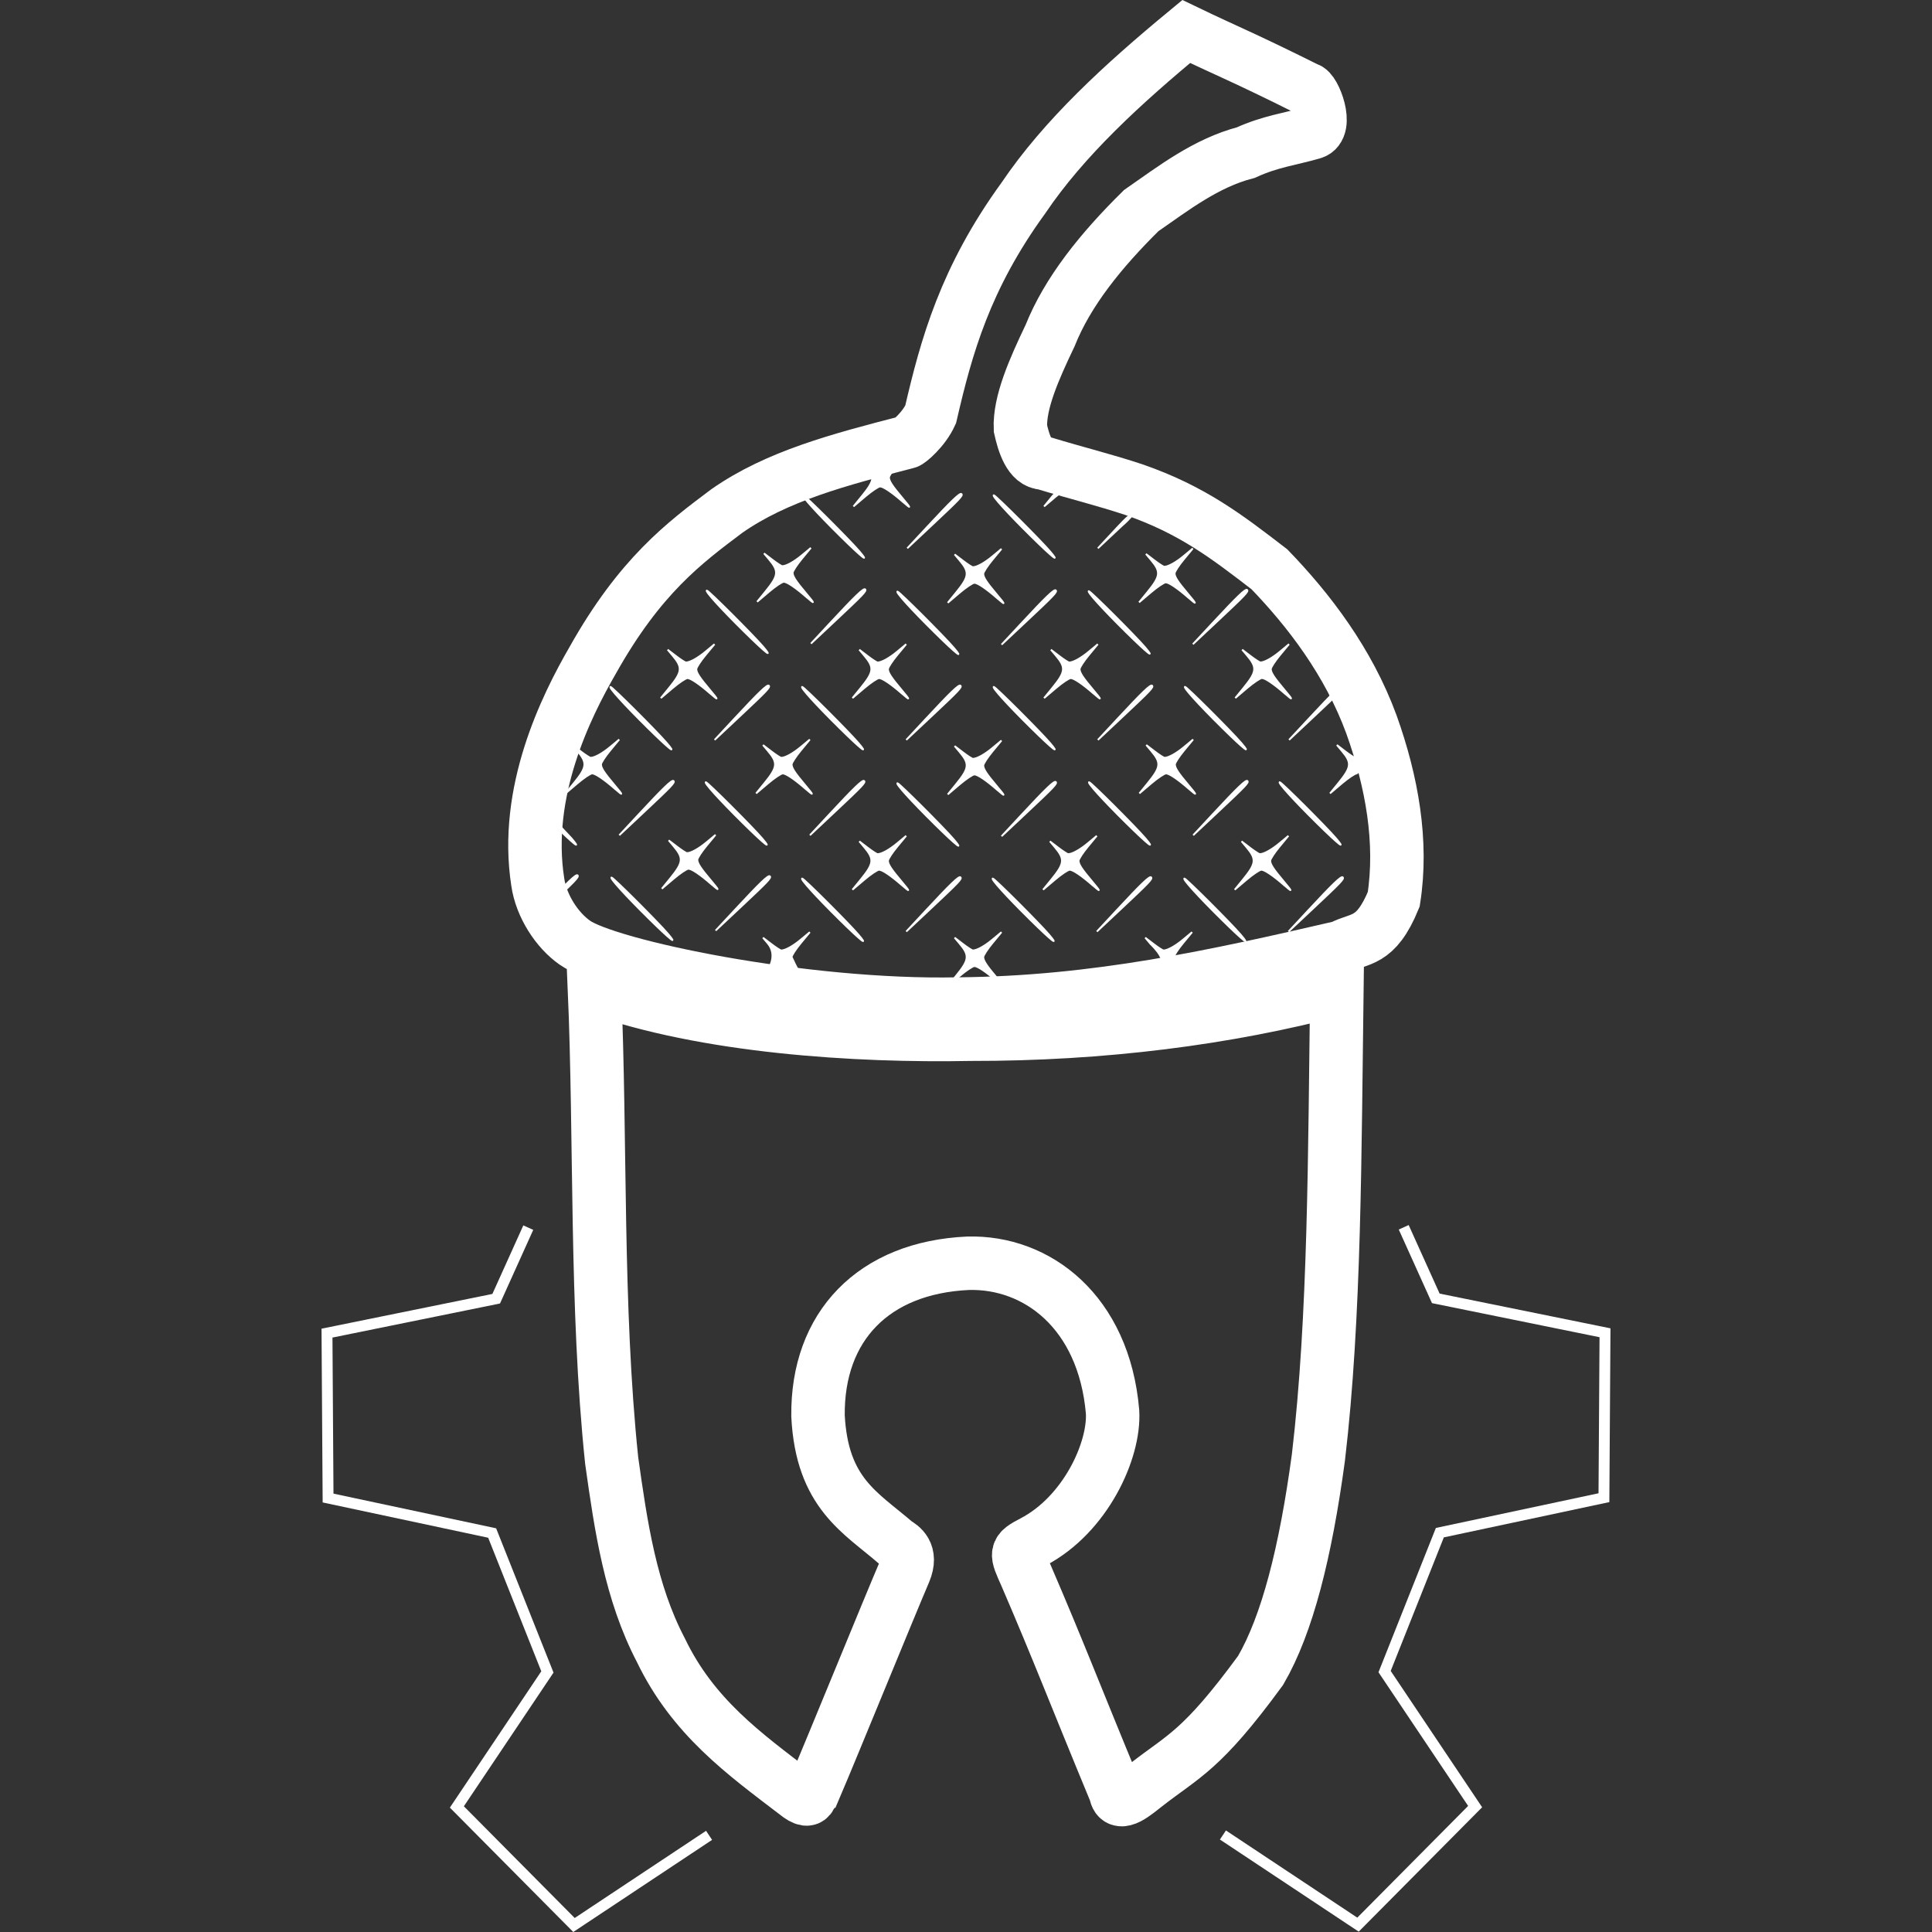 <?xml version="1.0" encoding="UTF-8" standalone="no"?>
<!-- Created with Inkscape (http://www.inkscape.org/) -->

<svg
   xmlns:dc="http://purl.org/dc/elements/1.1/"
   xmlns:cc="http://creativecommons.org/ns#"
   xmlns:rdf="http://www.w3.org/1999/02/22-rdf-syntax-ns#"
   xmlns:svg="http://www.w3.org/2000/svg"
   xmlns="http://www.w3.org/2000/svg"
   xmlns:sodipodi="http://sodipodi.sourceforge.net/DTD/sodipodi-0.dtd"
   xmlns:inkscape="http://www.inkscape.org/namespaces/inkscape"
   version="1.1"
   id="svg1414"
   width="512"
   height="512"
   viewBox="0 0 512 512"
   sodipodi:docname="akorn-icon-white.svg"
   inkscape:version="0.92.3 (2405546, 2018-03-11)">
  <rect x="0" y="0" width="512" height="512" fill="#333333" stroke="none"/>
  <defs
     id="defs1418" />
  <sodipodi:namedview
     pagecolor="#ffffff"
     bordercolor="#666666"
     borderopacity="1"
     objecttolerance="10"
     gridtolerance="10"
     guidetolerance="10"
     inkscape:pageopacity="0"
     inkscape:pageshadow="2"
     inkscape:window-width="1366"
     inkscape:window-height="703"
     id="namedview1416"
     showgrid="false"
     fit-margin-top="0"
     fit-margin-left="0"
     fit-margin-right="0"
     fit-margin-bottom="0"
     inkscape:zoom="0.6705729"
     inkscape:cx="-88.481581"
     inkscape:cy="176.35316"
     inkscape:window-x="0"
     inkscape:window-y="40"
     inkscape:window-maximized="1"
     inkscape:current-layer="svg1414" />
  <path
     style="fill:none;stroke:#ffffff;stroke-width:2.883px;stroke-linecap:butt;stroke-linejoin:miter;stroke-opacity:1"
     d="m 324.09,486.293 35.796,23.758 31.039,-31.284 -23.992,-35.777 14.642,-36.818 43.484,-9.271 0.285,-43.702 -44.842,-9.12 -8.502,-18.836"
     id="path1428"
     inkscape:connector-curvature="0"
     sodipodi:nodetypes="ccccccccc" />
  <path
     style="fill:none;stroke:#ffffff;stroke-width:2.883px;stroke-linecap:butt;stroke-linejoin:miter;stroke-opacity:1"
     d="m 187.91,486.386 -35.796,23.758 -31.039,-31.284 23.992,-35.777 -14.642,-36.818 -43.484,-9.271 -0.285,-43.702 44.842,-9.12 8.502,-18.836"
     id="path1428-2"
     inkscape:connector-curvature="0"
     sodipodi:nodetypes="ccccccccc" />
  <path
     style="fill:none;stroke:#ffffff;stroke-width:14.166;stroke-linecap:butt;stroke-linejoin:miter;stroke-miterlimit:4;stroke-dasharray:none;stroke-opacity:1"
     d="m 314.367,8.347 c -16.802,13.876 -32.395,28.171 -43.184,44.169 -15.401,21.217 -20.378,39.253 -24.551,57.312 -1.842,4.051 -5.807,7.306 -6.256,7.332 -17.858,4.622 -34.521,8.986 -47.796,18.289 -11.176,8.395 -22.92,17.105 -35.498,39.518 -7.141,12.352 -18.302,34.897 -14.567,58.793 0.919,6.361 5.122,12.789 9.854,16.076 8.625,6.132 60.281,17.103 101.555,16.245 36.582,-0.31 68.398,-7.396 101.527,-15.063 4.814,-2.619 9.089,-0.946 13.903,-12.698 2.382,-15.2 -0.475,-31.14 -5.901,-46.315 -6.124,-16.705 -16.658,-30.379 -27.046,-41.134 -11.3,-8.694 -20.446,-15.75 -35.898,-21.105 -7.994,-2.651 -14.344,-4.147 -24.011,-7.061 -3.62,-0.059 -5.218,-5.311 -6.076,-9.167 -0.298,-6.849 3.577,-15.627 7.861,-24.591 4.642,-11.643 13.432,-22.555 24.146,-33.127 8.502,-5.898 17.123,-12.613 27.721,-15.378 6.506,-2.97 11.829,-3.579 17.698,-5.276 4.389,-1.208 0.36,-11.502 -1.43,-11.577 C 329.005,14.92 325.673,13.784 314.367,8.347 Z M 157.527,261.613 c 1.744,41.24 0.306,84.551 4.572,125.43 2.474,17.634 5.002,34.906 13.03,50.251 8.509,17.723 22.108,27.481 35.74,37.885 5.048,4.135 3.515,-1.128 5.237,-1.746 4.479,-10.48 19.127,-46.45 23.605,-56.929 2.075,-5.004 -0.883,-6.743 -2.32,-7.624 -9.304,-8.063 -19.565,-13.131 -20.609,-33.662 -0.252,-23.722 14.714,-39.3 39.766,-40.442 18.233,-0.5 35.995,12.827 38.291,39.366 0.602,10.258 -7.221,27.267 -21.06,34.495 -4.894,2.556 -4.588,2.758 -1.881,8.852 8.852,20.559 12.741,30.963 23.752,57.56 0.66,4.469 5.707,-0.247 8.058,-2.016 9.973,-7.79 14.707,-8.955 30.368,-30.368 7.075,-12.162 11.911,-31.288 15.316,-56.428 4.399,-37.199 4.319,-81.228 4.888,-124.056 -29.133,7.704 -62.168,11.958 -97.123,11.895 -29.98,0.579 -70.308,-1.888 -99.629,-12.463 z"
     id="path1445"
     inkscape:connector-curvature="0"
     sodipodi:nodetypes="ccccccccccccccccccccccccccccccccccccccccc" />
  <g
     id="g2277"
     transform="matrix(2.883,0,0,2.883,4.094,-25.163)"
     style="fill:#ffffff;stroke:#ffffff">
    <path
       sodipodi:nodetypes="csccccscccscccccsscccsccc"
       inkscape:connector-curvature="0"
       id="path1044-7"
       d="m 84.525,84.518 c -2.168,-2.138 -3.676,-3.8 -3.446,-3.8 0.153,0 4.283,4.125 5.167,5.16 1.004,1.176 0.237,0.57 -1.721,-1.36 z m 7.906,-0.84 c 2.302,-2.474 3.062,-3.205 3.197,-3.071 0.146,0.146 -0.133,0.44 -2.743,2.889 l -2.24,2.102 z m -2.186,-2.344 c -0.994,-0.87 -1.801,-1.416 -2.095,-1.416 -0.158,0 -0.774,0.413 -1.368,0.917 l -1.081,0.917 0.764,-0.938 c 1.21,-1.486 1.251,-1.866 0.319,-2.973 l -0.453,-0.538 0.77,0.587 c 0.423,0.323 0.831,0.587 0.907,0.587 0.369,0 1.084,-0.395 1.817,-1.005 l 0.811,-0.675 -0.835,1.008 c -0.459,0.555 -0.835,1.133 -0.835,1.284 0,0.328 0.292,0.774 1.249,1.907 0.812,0.962 0.818,1.026 0.031,0.336 z"
       style="fill:#ffffff;stroke:#ffffff;stroke-width:0.16" />
    <path
       sodipodi:nodetypes="csccccscccscccccsscccsccc"
       inkscape:connector-curvature="0"
       id="path1044-1"
       d="m 93.379,75.663 c -2.168,-2.138 -3.676,-3.8 -3.446,-3.8 0.153,0 4.283,4.125 5.167,5.16 1.004,1.176 0.237,0.57 -1.721,-1.36 z m 7.906,-0.84 c 2.302,-2.474 3.062,-3.205 3.197,-3.071 0.146,0.146 -0.133,0.44 -2.743,2.889 l -2.24,2.102 z m -2.186,-2.344 c -0.994,-0.87 -1.801,-1.416 -2.095,-1.416 -0.158,0 -0.774,0.413 -1.368,0.917 l -1.081,0.917 0.764,-0.938 c 1.21,-1.486 1.251,-1.866 0.319,-2.973 l -0.453,-0.538 0.77,0.587 c 0.423,0.323 0.831,0.587 0.907,0.587 0.369,0 1.084,-0.395 1.817,-1.005 l 0.811,-0.675 -0.835,1.008 c -0.459,0.555 -0.835,1.133 -0.835,1.284 0,0.328 0.292,0.774 1.249,1.907 0.812,0.962 0.818,1.026 0.031,0.336 z"
       style="fill:#ffffff;stroke:#ffffff;stroke-width:0.16" />
    <path
       sodipodi:nodetypes="csccccscccscccccsscccsccc"
       inkscape:connector-curvature="0"
       id="path1044-6"
       d="m 75.764,75.663 c -2.168,-2.138 -3.676,-3.8 -3.446,-3.8 0.153,0 4.283,4.125 5.167,5.16 1.004,1.176 0.237,0.57 -1.721,-1.36 z m 7.906,-0.84 c 2.302,-2.474 3.062,-3.205 3.197,-3.071 0.146,0.146 -0.133,0.44 -2.743,2.889 l -2.24,2.102 z m -2.186,-2.344 c -0.994,-0.87 -1.801,-1.416 -2.095,-1.416 -0.158,0 -0.774,0.413 -1.368,0.917 l -1.081,0.917 0.764,-0.938 c 1.21,-1.486 1.251,-1.866 0.319,-2.973 l -0.453,-0.538 0.77,0.587 c 0.423,0.323 0.831,0.587 0.907,0.587 0.369,0 1.084,-0.395 1.817,-1.005 l 0.811,-0.675 -0.835,1.008 c -0.459,0.555 -0.835,1.133 -0.835,1.284 0,0.328 0.292,0.774 1.249,1.907 0.812,0.962 0.818,1.026 0.031,0.336 z"
       style="fill:#ffffff;stroke:#ffffff;stroke-width:0.16" />
    <path
       sodipodi:nodetypes="csccccscccscccccsscccsccc"
       inkscape:connector-curvature="0"
       id="path1044-9"
       d="m 84.525,66.902 c -2.168,-2.138 -3.676,-3.8 -3.446,-3.8 0.153,0 4.283,4.125 5.167,5.16 1.004,1.176 0.237,0.57 -1.721,-1.36 z m 7.906,-0.84 c 2.302,-2.474 3.062,-3.205 3.197,-3.071 0.146,0.146 -0.133,0.44 -2.743,2.889 l -2.24,2.102 z M 90.245,63.718 c -0.994,-0.87 -1.801,-1.416 -2.095,-1.416 -0.158,0 -0.774,0.413 -1.368,0.917 l -1.081,0.917 0.764,-0.938 c 1.21,-1.486 1.251,-1.866 0.319,-2.973 l -0.453,-0.538 0.77,0.587 c 0.423,0.323 0.831,0.587 0.907,0.587 0.369,0 1.084,-0.395 1.817,-1.005 l 0.811,-0.675 -0.835,1.008 c -0.459,0.555 -0.835,1.133 -0.835,1.284 0,0.328 0.292,0.774 1.249,1.907 0.812,0.962 0.818,1.026 0.031,0.336 z"
       style="fill:#ffffff;stroke:#ffffff;stroke-width:0.16" />
    <path
       sodipodi:nodetypes="csccccscccscccccsscccsccc"
       inkscape:connector-curvature="0"
       id="path1044-8"
       d="m 66.91,84.424 c -2.168,-2.138 -3.676,-3.8 -3.446,-3.8 0.153,0 4.283,4.125 5.167,5.16 1.004,1.176 0.237,0.57 -1.721,-1.36 z m 7.906,-0.84 c 2.302,-2.474 3.062,-3.205 3.197,-3.071 0.146,0.146 -0.133,0.44 -2.743,2.889 l -2.24,2.102 z M 72.629,81.241 c -0.994,-0.87 -1.801,-1.416 -2.095,-1.416 -0.158,0 -0.774,0.413 -1.368,0.917 l -1.081,0.917 0.764,-0.938 c 1.21,-1.486 1.251,-1.866 0.319,-2.973 l -0.453,-0.538 0.77,0.587 c 0.423,0.323 0.831,0.587 0.907,0.587 0.369,0 1.084,-0.395 1.817,-1.005 l 0.811,-0.675 -0.835,1.008 c -0.459,0.555 -0.835,1.133 -0.835,1.284 0,0.328 0.292,0.774 1.249,1.907 0.812,0.962 0.818,1.026 0.031,0.336 z"
       style="fill:#ffffff;stroke:#ffffff;stroke-width:0.16" />
    <path
       sodipodi:nodetypes="csccccscccscccccsscccsccc"
       inkscape:connector-curvature="0"
       id="path1044-13"
       d="m 58.242,93.186 c -2.168,-2.138 -3.676,-3.8 -3.446,-3.8 0.153,0 4.283,4.125 5.167,5.16 1.004,1.176 0.237,0.57 -1.721,-1.36 z m 7.906,-0.84 c 2.302,-2.474 3.062,-3.205 3.197,-3.071 0.146,0.146 -0.133,0.44 -2.743,2.889 l -2.24,2.102 z m -2.186,-2.344 c -0.994,-0.87 -1.801,-1.416 -2.095,-1.416 -0.158,0 -0.774,0.413 -1.368,0.917 l -1.081,0.917 0.764,-0.938 c 1.21,-1.486 1.251,-1.866 0.319,-2.973 l -0.453,-0.538 0.77,0.587 c 0.423,0.323 0.831,0.587 0.907,0.587 0.369,0 1.084,-0.395 1.817,-1.005 l 0.811,-0.675 -0.835,1.008 c -0.459,0.555 -0.835,1.133 -0.835,1.284 0,0.328 0.292,0.774 1.249,1.907 0.812,0.962 0.818,1.026 0.031,0.336 z"
       style="fill:#ffffff;stroke:#ffffff;stroke-width:0.16" />
    <path
       sodipodi:nodetypes="csccccscccscccccsscccsccc"
       inkscape:connector-curvature="0"
       id="path1044-3"
       d="m 75.764,93.279 c -2.168,-2.138 -3.676,-3.8 -3.446,-3.8 0.153,0 4.283,4.125 5.167,5.16 1.004,1.176 0.237,0.57 -1.721,-1.36 z m 7.906,-0.84 c 2.302,-2.474 3.062,-3.205 3.197,-3.071 0.146,0.146 -0.133,0.44 -2.743,2.889 l -2.24,2.102 z m -2.186,-2.344 c -0.994,-0.87 -1.801,-1.416 -2.095,-1.416 -0.158,0 -0.774,0.413 -1.368,0.917 l -1.081,0.917 0.764,-0.938 c 1.21,-1.486 1.251,-1.866 0.319,-2.973 l -0.453,-0.538 0.77,0.587 c 0.423,0.323 0.831,0.587 0.907,0.587 0.369,0 1.084,-0.395 1.817,-1.005 l 0.811,-0.675 -0.835,1.008 c -0.459,0.555 -0.835,1.133 -0.835,1.284 0,0.328 0.292,0.774 1.249,1.907 0.812,0.962 0.818,1.026 0.031,0.336 z"
       style="fill:#ffffff;stroke:#ffffff;stroke-width:0.16" />
    <path
       sodipodi:nodetypes="csccccscccscccccsscccsccc"
       inkscape:connector-curvature="0"
       id="path1044-37"
       d="m 93.286,93.279 c -2.168,-2.138 -3.676,-3.8 -3.446,-3.8 0.153,0 4.283,4.125 5.167,5.16 1.004,1.176 0.237,0.57 -1.721,-1.36 z m 7.906,-0.84 c 2.302,-2.474 3.062,-3.205 3.197,-3.071 0.146,0.146 -0.133,0.44 -2.743,2.889 l -2.24,2.102 z m -2.186,-2.344 c -0.994,-0.87 -1.801,-1.416 -2.095,-1.416 -0.158,0 -0.774,0.413 -1.368,0.917 l -1.081,0.917 0.764,-0.938 c 1.21,-1.486 1.251,-1.866 0.319,-2.973 l -0.453,-0.538 0.77,0.587 c 0.423,0.323 0.831,0.587 0.907,0.587 0.369,0 1.084,-0.395 1.817,-1.005 l 0.811,-0.675 -0.835,1.008 c -0.459,0.555 -0.835,1.133 -0.835,1.284 0,0.328 0.292,0.774 1.249,1.907 0.812,0.962 0.818,1.026 0.031,0.336 z"
       style="fill:#ffffff;stroke:#ffffff;stroke-width:0.16" />
    <path
       sodipodi:nodetypes="csccccscccscccccsscccsccc"
       inkscape:connector-curvature="0"
       id="path1044-98"
       d="m 102.141,84.424 c -2.168,-2.138 -3.676,-3.8 -3.446,-3.8 0.153,0 4.283,4.125 5.167,5.16 1.004,1.176 0.237,0.57 -1.721,-1.36 z m 7.906,-0.84 c 2.302,-2.474 3.062,-3.205 3.197,-3.071 0.146,0.146 -0.133,0.44 -2.743,2.889 l -2.24,2.102 z m -2.186,-2.344 c -0.994,-0.87 -1.801,-1.416 -2.095,-1.416 -0.158,0 -0.774,0.413 -1.368,0.917 l -1.081,0.917 0.764,-0.938 c 1.21,-1.486 1.251,-1.866 0.319,-2.973 l -0.453,-0.538 0.77,0.587 c 0.423,0.323 0.831,0.587 0.907,0.587 0.369,0 1.084,-0.395 1.817,-1.005 l 0.811,-0.675 -0.835,1.008 c -0.459,0.555 -0.835,1.133 -0.835,1.284 0,0.328 0.292,0.774 1.249,1.907 0.812,0.962 0.818,1.026 0.031,0.336 z"
       style="fill:#ffffff;stroke:#ffffff;stroke-width:0.16" />
    <path
       sodipodi:nodetypes="csccccscccscccccsscccsccc"
       inkscape:connector-curvature="0"
       id="path1044-67"
       d="m 110.956,75.658 c -2.168,-2.138 -3.676,-3.8 -3.446,-3.8 0.153,0 4.283,4.125 5.167,5.16 1.004,1.176 0.237,0.57 -1.721,-1.36 z m 7.906,-0.84 c 2.302,-2.474 3.062,-3.205 3.197,-3.071 0.146,0.146 -0.133,0.44 -2.743,2.889 l -2.24,2.102 z m -2.186,-2.344 c -0.994,-0.87 -1.801,-1.416 -2.095,-1.416 -0.158,0 -0.774,0.413 -1.368,0.917 l -1.081,0.917 0.764,-0.938 c 1.21,-1.486 1.251,-1.866 0.319,-2.973 l -0.453,-0.538 0.77,0.587 c 0.423,0.323 0.831,0.587 0.907,0.587 0.369,0 1.084,-0.395 1.817,-1.005 l 0.811,-0.675 -0.835,1.008 c -0.459,0.555 -0.835,1.133 -0.835,1.284 0,0.328 0.292,0.774 1.249,1.907 0.812,0.962 0.818,1.026 0.031,0.336 z"
       style="fill:#ffffff;stroke:#ffffff;stroke-width:0.16" />
    <path
       sodipodi:nodetypes="csccccscccscccccsscccsccc"
       inkscape:connector-curvature="0"
       id="path1044-0"
       d="m 102.113,66.863 c -2.168,-2.138 -3.676,-3.8 -3.446,-3.8 0.153,0 4.283,4.125 5.167,5.16 1.004,1.176 0.237,0.57 -1.721,-1.36 z m 7.906,-0.84 c 2.302,-2.474 3.062,-3.205 3.197,-3.071 0.146,0.146 -0.133,0.44 -2.743,2.889 l -2.24,2.102 z m -2.186,-2.344 c -0.994,-0.87 -1.801,-1.416 -2.095,-1.416 -0.158,0 -0.774,0.413 -1.368,0.917 l -1.081,0.917 0.764,-0.938 c 1.21,-1.486 1.251,-1.866 0.319,-2.973 l -0.453,-0.538 0.77,0.587 c 0.423,0.323 0.831,0.587 0.907,0.587 0.369,0 1.084,-0.395 1.817,-1.005 l 0.811,-0.675 -0.835,1.008 c -0.459,0.555 -0.835,1.133 -0.835,1.284 0,0.328 0.292,0.774 1.249,1.907 0.812,0.962 0.818,1.026 0.031,0.336 z"
       style="fill:#ffffff;stroke:#ffffff;stroke-width:0.16" />
    <path
       sodipodi:nodetypes="csccccccccscc"
       inkscape:connector-curvature="0"
       id="path1044-4"
       d="m 119.663,84.424 c -2.168,-2.138 -3.676,-3.8 -3.446,-3.8 0.153,0 4.283,4.125 5.167,5.16 1.004,1.176 0.237,0.57 -1.721,-1.36 z m 3.625,-4.6 c -0.158,0 -0.774,0.413 -1.368,0.917 l -1.081,0.917 0.764,-0.938 c 1.21,-1.486 1.251,-1.866 0.319,-2.973 l -0.453,-0.538 0.77,0.587 c 0.423,0.323 0.831,0.587 0.907,0.587 0.357,0.378 0.68,1.043 0.143,1.44 z"
       style="fill:#ffffff;stroke:#ffffff;stroke-width:0.16" />
    <path
       sodipodi:nodetypes="csccccscccscccccsscccsccc"
       inkscape:connector-curvature="0"
       id="path1044-84"
       d="m 110.902,93.279 c -2.168,-2.138 -3.676,-3.8 -3.446,-3.8 0.153,0 4.283,4.125 5.167,5.16 1.004,1.176 0.237,0.57 -1.721,-1.36 z m 7.906,-0.84 c 2.302,-2.474 3.062,-3.205 3.197,-3.071 0.146,0.146 -0.133,0.44 -2.743,2.889 l -2.24,2.102 z m -2.186,-2.344 c -0.994,-0.87 -1.801,-1.416 -2.095,-1.416 -0.158,0 -0.774,0.413 -1.368,0.917 l -1.081,0.917 0.764,-0.938 c 1.21,-1.486 1.251,-1.866 0.319,-2.973 l -0.453,-0.538 0.77,0.587 c 0.423,0.323 0.831,0.587 0.907,0.587 0.369,0 1.084,-0.395 1.817,-1.005 l 0.811,-0.675 -0.835,1.008 c -0.459,0.555 -0.835,1.133 -0.835,1.284 0,0.328 0.292,0.774 1.249,1.907 0.812,0.962 0.818,1.026 0.031,0.336 z"
       style="fill:#ffffff;stroke:#ffffff;stroke-width:0.16" />
    <path
       sodipodi:nodetypes="ccssccccc"
       inkscape:connector-curvature="0"
       id="path1044-81"
       d="m 104.306,95.457 -0.453,-0.538 0.77,0.587 c 0.423,0.323 0.831,0.587 0.907,0.587 0.369,0 1.084,-0.395 1.817,-1.005 l 0.811,-0.675 -0.835,1.008 c -0.459,0.555 -0.835,1.133 -0.835,1.284 -2.591,0.56 0.22,1.131 -2.182,-1.249 z"
       style="fill:#ffffff;stroke:#ffffff;stroke-width:0.16" />
    <path
       sodipodi:nodetypes="cscccccsscccsccc"
       inkscape:connector-curvature="0"
       id="path1044-68"
       d="m 90.245,98.949 c -0.994,-0.87 -1.801,-1.416 -2.095,-1.416 -0.158,0 -0.774,0.413 -1.368,0.917 l -1.081,0.917 0.764,-0.938 c 1.21,-1.486 1.251,-1.866 0.319,-2.973 l -0.453,-0.538 0.77,0.587 c 0.423,0.323 0.831,0.587 0.907,0.587 0.369,0 1.084,-0.395 1.817,-1.005 l 0.811,-0.675 -0.835,1.008 c -0.459,0.555 -0.835,1.133 -0.835,1.284 0,0.328 0.292,0.774 1.249,1.907 0.812,0.962 0.818,1.026 0.031,0.336 z"
       style="fill:#ffffff;stroke:#ffffff;stroke-width:0.16" />
    <path
       sodipodi:nodetypes="cccssccccc"
       inkscape:connector-curvature="0"
       id="path1044-52"
       d="m 70.534,97.533 c -4.745,3.122 0.482,0.16 -1.367,-2.076 l -0.453,-0.538 0.77,0.587 c 0.423,0.323 0.831,0.587 0.907,0.587 0.369,0 1.084,-0.395 1.817,-1.005 l 0.811,-0.675 -0.835,1.008 c -0.459,0.555 -0.835,1.133 -0.835,1.284 1.72,3.842 2.464,2.586 -0.815,0.827 z"
       style="fill:#ffffff;stroke:#ffffff;stroke-width:0.16" />
    <path
       sodipodi:nodetypes="cccccscccscccccsscccsccc"
       inkscape:connector-curvature="0"
       id="path1044-19"
       d="m 49.387,84.424 c -1.411,-1.701 -1.393,-1.998 1.721,1.36 1.004,1.176 0.237,0.57 -1.721,-1.36 z m 7.906,-0.84 c 2.302,-2.474 3.062,-3.205 3.197,-3.071 0.146,0.146 -0.133,0.44 -2.743,2.889 l -2.24,2.102 z m -2.186,-2.344 c -0.994,-0.87 -1.801,-1.416 -2.095,-1.416 -0.158,0 -0.774,0.413 -1.368,0.917 l -1.081,0.917 0.764,-0.938 c 1.21,-1.486 1.251,-1.866 0.319,-2.973 l -0.453,-0.538 0.77,0.587 c 0.423,0.323 0.831,0.587 0.907,0.587 0.369,0 1.084,-0.395 1.817,-1.005 l 0.811,-0.675 -0.835,1.008 c -0.459,0.555 -0.835,1.133 -0.835,1.284 0,0.328 0.292,0.774 1.249,1.907 0.812,0.962 0.818,1.026 0.031,0.336 z"
       style="fill:#ffffff;stroke:#ffffff;stroke-width:0.16" />
    <path
       sodipodi:nodetypes="csccccscccscccccsscccsccc"
       inkscape:connector-curvature="0"
       id="path1044-96"
       d="m 58.148,75.663 c -2.168,-2.138 -3.676,-3.8 -3.446,-3.8 0.153,0 4.283,4.125 5.167,5.16 1.004,1.176 0.237,0.57 -1.721,-1.36 z m 7.906,-0.84 c 2.302,-2.474 3.062,-3.205 3.197,-3.071 0.146,0.146 -0.133,0.44 -2.743,2.889 l -2.24,2.102 z m -2.186,-2.344 c -0.994,-0.87 -1.801,-1.416 -2.095,-1.416 -0.158,0 -0.774,0.413 -1.368,0.917 l -1.081,0.917 0.764,-0.938 c 1.21,-1.486 1.251,-1.866 0.319,-2.973 l -0.453,-0.538 0.77,0.587 c 0.423,0.323 0.831,0.587 0.907,0.587 0.369,0 1.084,-0.395 1.817,-1.005 l 0.811,-0.675 -0.835,1.008 c -0.459,0.555 -0.835,1.133 -0.835,1.284 0,0.328 0.292,0.774 1.249,1.907 0.812,0.962 0.818,1.026 0.031,0.336 z"
       style="fill:#ffffff;stroke:#ffffff;stroke-width:0.16" />
    <path
       sodipodi:nodetypes="csccccscccscccccsscccsccc"
       inkscape:connector-curvature="0"
       id="path1044-06"
       d="m 67.003,66.809 c -2.168,-2.138 -3.676,-3.8 -3.446,-3.8 0.153,0 4.283,4.125 5.167,5.16 1.004,1.176 0.237,0.57 -1.721,-1.36 z m 7.906,-0.84 c 2.302,-2.474 3.062,-3.205 3.197,-3.071 0.146,0.146 -0.133,0.44 -2.743,2.889 l -2.24,2.102 z m -2.186,-2.344 c -0.994,-0.87 -1.801,-1.416 -2.095,-1.416 -0.158,0 -0.774,0.413 -1.368,0.917 l -1.081,0.917 0.764,-0.938 c 1.21,-1.486 1.251,-1.866 0.319,-2.973 l -0.453,-0.538 0.77,0.587 c 0.423,0.323 0.831,0.587 0.907,0.587 0.369,0 1.084,-0.395 1.817,-1.005 l 0.811,-0.675 -0.835,1.008 c -0.459,0.555 -0.835,1.133 -0.835,1.284 0,0.328 0.292,0.774 1.249,1.907 0.812,0.962 0.818,1.026 0.031,0.336 z"
       style="fill:#ffffff;stroke:#ffffff;stroke-width:0.16" />
    <path
       sodipodi:nodetypes="csccccscccscccccsscccsccc"
       inkscape:connector-curvature="0"
       id="path1044-49"
       d="m 75.857,58.048 c -2.168,-2.138 -3.676,-3.8 -3.446,-3.8 0.153,0 4.283,4.125 5.167,5.16 1.004,1.176 0.237,0.57 -1.721,-1.36 z m 7.906,-0.84 c 2.302,-2.474 3.062,-3.205 3.197,-3.071 0.146,0.146 -0.133,0.44 -2.743,2.889 l -2.24,2.102 z m -2.186,-2.344 c -0.994,-0.87 -1.801,-1.416 -2.095,-1.416 -0.158,0 -0.774,0.413 -1.368,0.917 l -1.081,0.917 0.764,-0.938 c 1.21,-1.486 1.251,-1.866 0.319,-2.973 l -0.453,-0.538 0.77,0.587 c 0.423,0.323 0.831,0.587 0.907,0.587 0.369,0 1.084,-0.395 1.817,-1.005 l 0.811,-0.675 -0.835,1.008 c -0.459,0.555 -0.835,1.133 -0.835,1.284 0,0.328 0.292,0.774 1.249,1.907 0.812,0.962 0.818,1.026 0.031,0.336 z"
       style="fill:#ffffff;stroke:#ffffff;stroke-width:0.16" />
    <path
       sodipodi:nodetypes="cscccccccccc"
       inkscape:connector-curvature="0"
       id="path1044-90"
       d="m 93.379,58.048 c -2.168,-2.138 -3.676,-3.8 -3.446,-3.8 0.153,0 4.283,4.125 5.167,5.16 1.004,1.176 0.237,0.57 -1.721,-1.36 z m 7.906,-0.84 c 1.727,-1.891 1.852,-1.384 0.454,-0.182 l -2.24,2.102 z m -5.649,-2.843 -1.081,0.917 0.764,-0.938 c 3.004,-3.331 3.041,-2.014 0.317,0.021 z"
       style="fill:#ffffff;stroke:#ffffff;stroke-width:0.16" />
    <path
       sodipodi:nodetypes="cccc"
       inkscape:connector-curvature="0"
       id="path1044-89"
       d="m 48.472,92.259 c 2.302,-2.474 3.062,-3.205 3.197,-3.071 0.146,0.146 -0.133,0.44 -2.743,2.889 -1.196,1.027 -1.191,1.071 -0.454,0.182 z"
       style="fill:#ffffff;stroke:#ffffff;stroke-width:0.16" />
  </g>
</svg>

